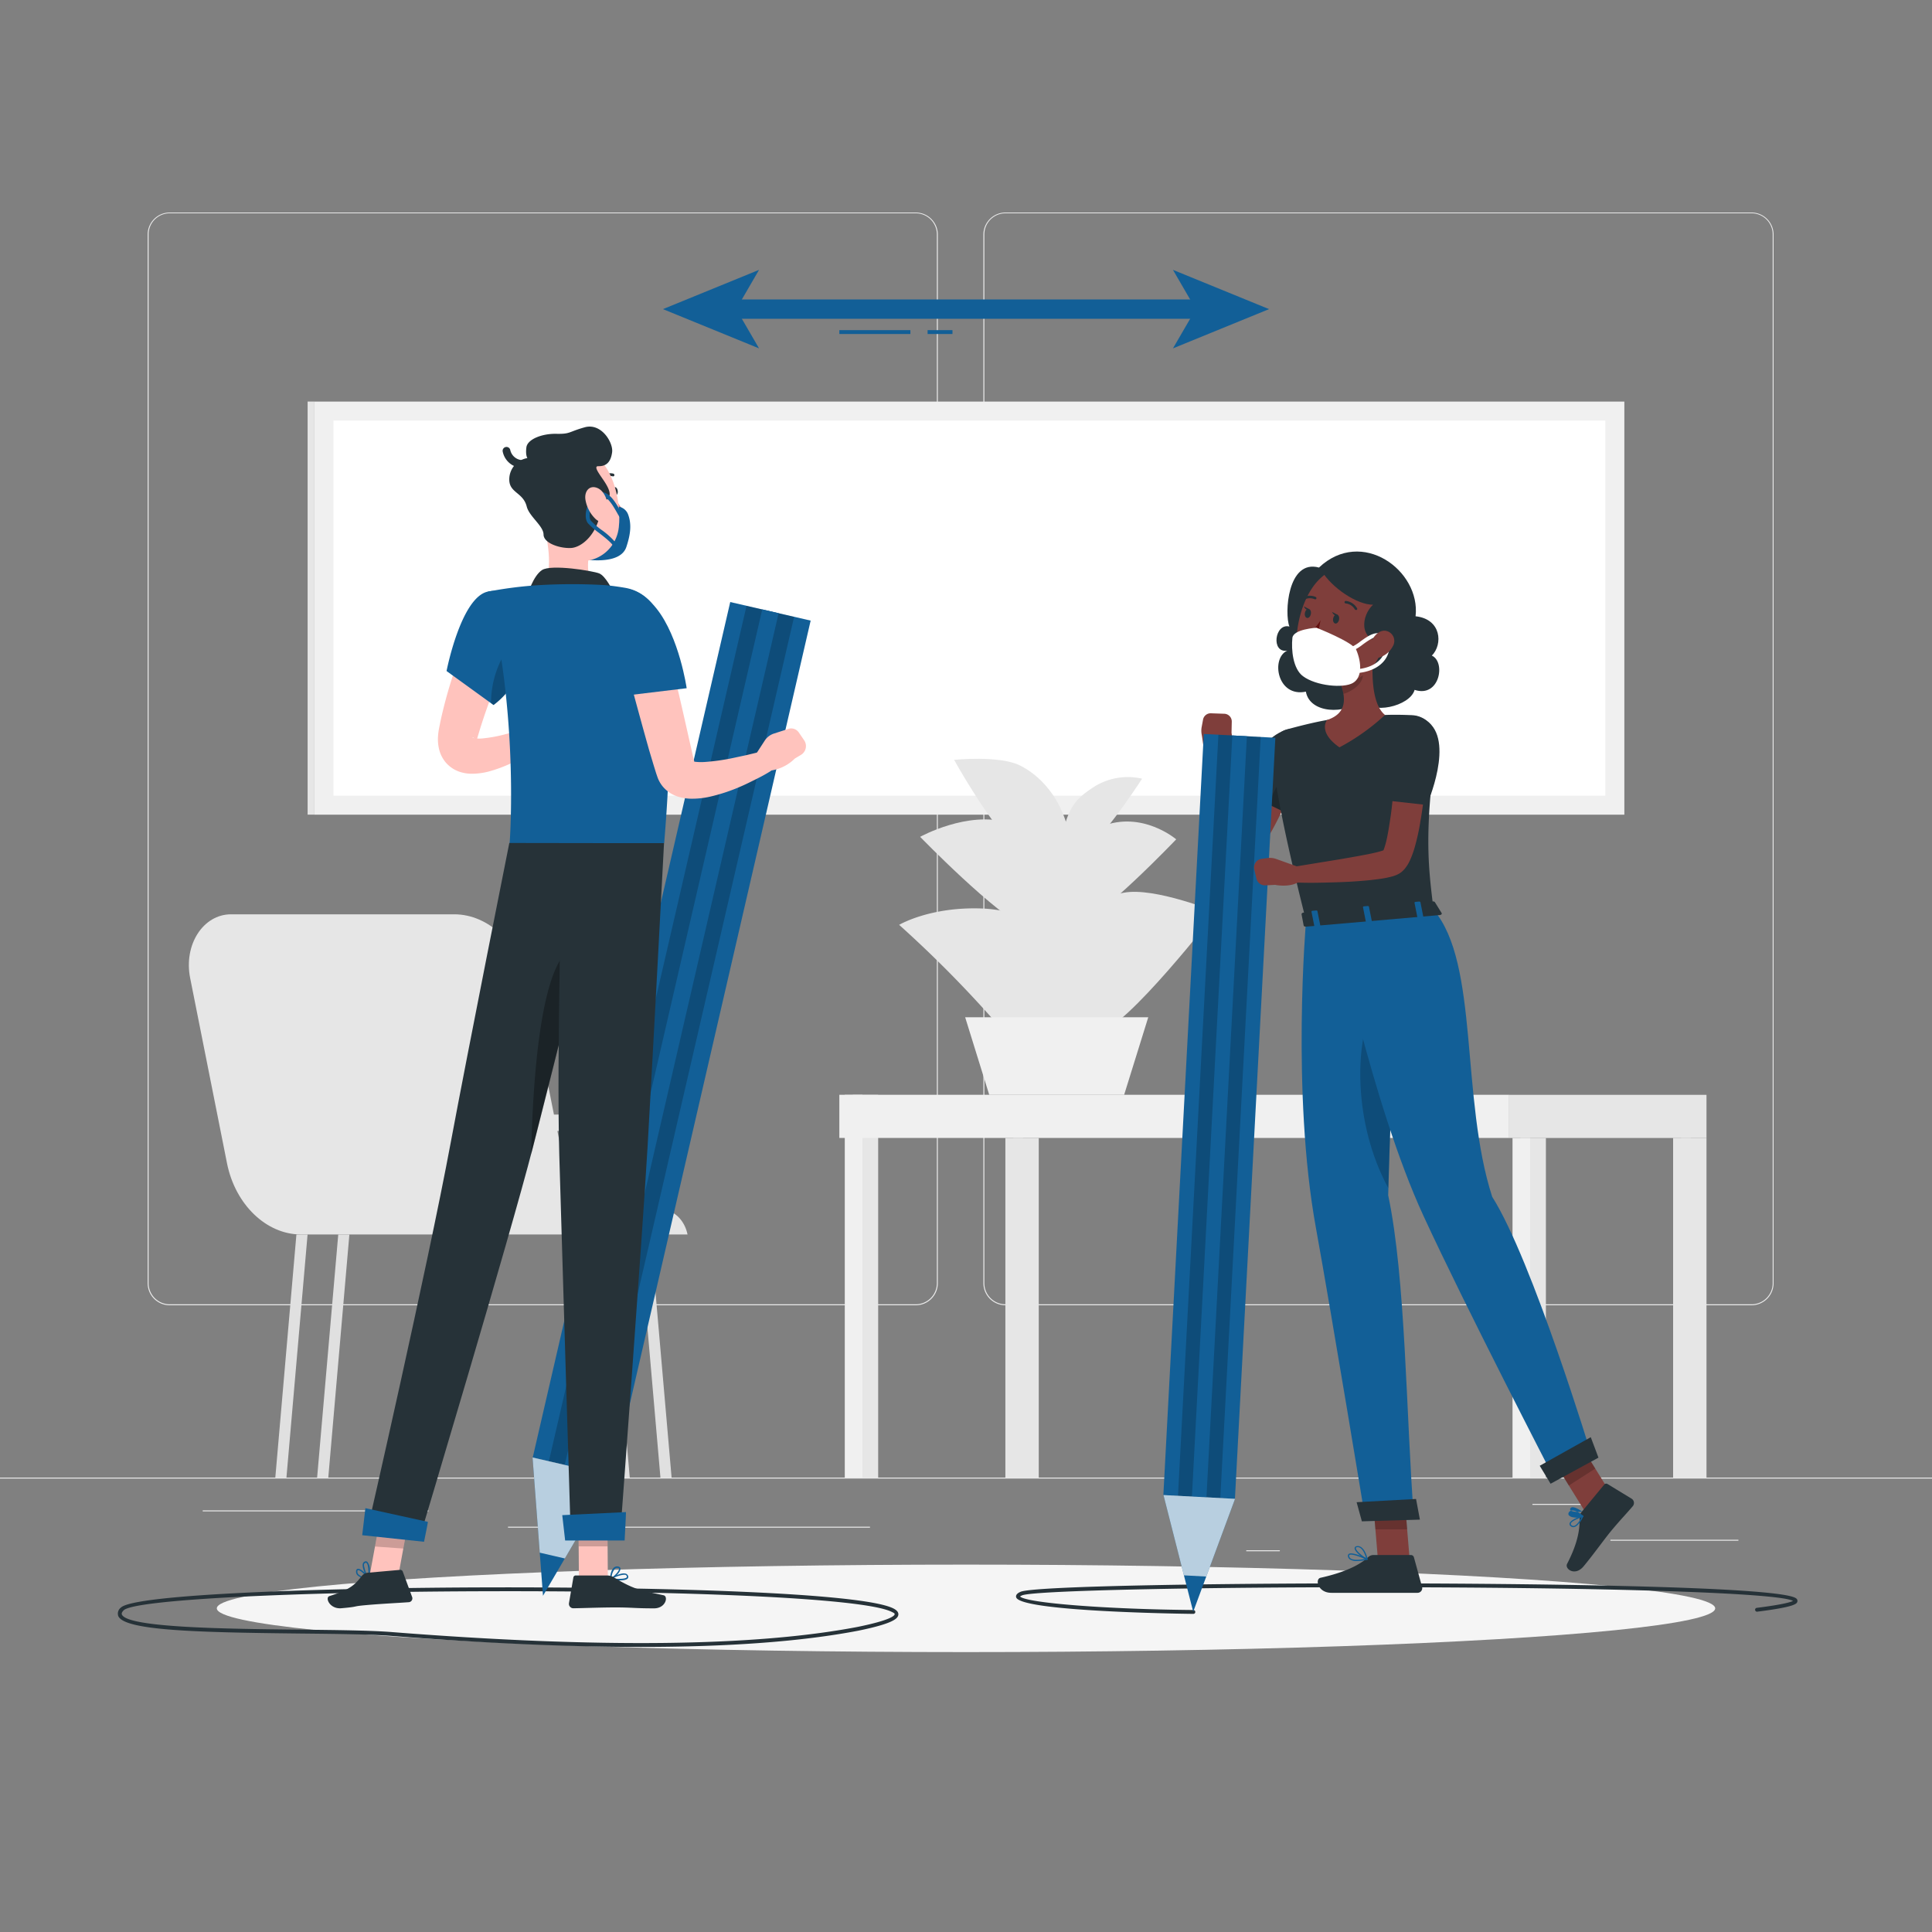 <svg xmlns="http://www.w3.org/2000/svg" viewBox="0 0 500 500"><rect x="0" y="0" width="500" height="500" fill="#808080" stroke="none"/><g id="freepik--background-complete--inject-98"><rect y="382.4" width="500" height="0.25" style="fill:#ebebeb"></rect><rect x="416.78" y="398.49" width="33.12" height="0.25" style="fill:#ebebeb"></rect><rect x="322.53" y="401.21" width="8.69" height="0.25" style="fill:#ebebeb"></rect><rect x="396.59" y="389.21" width="19.19" height="0.25" style="fill:#ebebeb"></rect><rect x="52.46" y="390.89" width="43.19" height="0.25" style="fill:#ebebeb"></rect><rect x="104.56" y="390.89" width="6.33" height="0.25" style="fill:#ebebeb"></rect><rect x="131.47" y="395.11" width="93.68" height="0.25" style="fill:#ebebeb"></rect><path d="M237,337.8H43.91a5.71,5.71,0,0,1-5.7-5.71V60.66A5.71,5.71,0,0,1,43.91,55H237a5.71,5.71,0,0,1,5.71,5.71V332.09A5.71,5.71,0,0,1,237,337.8ZM43.91,55.2a5.46,5.46,0,0,0-5.45,5.46V332.09a5.46,5.46,0,0,0,5.45,5.46H237a5.47,5.47,0,0,0,5.46-5.46V60.66A5.47,5.47,0,0,0,237,55.2Z" style="fill:#ebebeb"></path><path d="M453.31,337.8H260.21a5.72,5.72,0,0,1-5.71-5.71V60.66A5.72,5.72,0,0,1,260.21,55h193.1A5.71,5.71,0,0,1,459,60.66V332.09A5.71,5.71,0,0,1,453.31,337.8ZM260.21,55.2a5.47,5.47,0,0,0-5.46,5.46V332.09a5.47,5.47,0,0,0,5.46,5.46h193.1a5.47,5.47,0,0,0,5.46-5.46V60.66a5.47,5.47,0,0,0-5.46-5.46Z" style="fill:#ebebeb"></path><rect x="81.39" y="103.92" width="339" height="106.91" transform="translate(501.77 314.76) rotate(180)" style="fill:#f0f0f0"></rect><rect x="86.3" y="108.84" width="329.17" height="97.08" transform="translate(501.77 314.76) rotate(180)" style="fill:#fff"></rect><rect x="79.61" y="103.92" width="1.77" height="106.91" style="fill:#e6e6e6"></rect><rect x="220.71" y="283.33" width="6.57" height="99.06" transform="translate(447.98 665.73) rotate(180)" style="fill:#e6e6e6"></rect><rect x="218.64" y="283.33" width="4.56" height="99.06" transform="translate(441.83 665.73) rotate(180)" style="fill:#f0f0f0"></rect><rect x="217.22" y="283.33" width="173.35" height="11.17" style="fill:#f0f0f0"></rect><rect x="393.51" y="294.5" width="6.57" height="87.89" transform="translate(793.59 676.9) rotate(180)" style="fill:#e6e6e6"></rect><rect x="391.44" y="294.5" width="4.56" height="87.89" transform="translate(787.44 676.9) rotate(180)" style="fill:#f0f0f0"></rect><rect x="435.07" y="294.5" width="6.57" height="87.89" transform="translate(876.71 676.9) rotate(180)" style="fill:#e6e6e6"></rect><rect x="433" y="294.5" width="4.56" height="87.89" transform="translate(870.56 676.9) rotate(180)" style="fill:#e6e6e6"></rect><rect x="262.27" y="294.5" width="6.57" height="87.89" transform="translate(531.1 676.9) rotate(180)" style="fill:#e6e6e6"></rect><rect x="260.2" y="294.5" width="4.56" height="87.89" transform="translate(524.95 676.9) rotate(180)" style="fill:#e6e6e6"></rect><rect x="390.57" y="283.33" width="51.07" height="11.17" transform="translate(832.21 577.84) rotate(180)" style="fill:#e6e6e6"></rect><path d="M59.81,236.62h57.74c9,0,17,7.76,19.16,18.39l6.65,33.44L157,288.4h0c6.51,0,12.11,5.57,13.34,13.28l1.82,11.45c2.75.48,5.1,3,5.77,6.35H77.9c-9,0-17-7.75-19.14-18.37l-9.55-48C47.5,244.49,52.57,236.62,59.81,236.62ZM158.51,313h10.1l-1.7-10.55c-.9-5.68-5-9.81-9.84-9.81h0l-12.82.05,1.62,8.15C147.23,307.91,152.58,313,158.51,313Z" style="fill:#e6e6e6"></path><polygon points="79.6 319.49 76.71 319.49 71.25 382.4 74.13 382.4 79.6 319.49" style="fill:#e0e0e0"></polygon><polygon points="90.42 319.49 87.54 319.49 82.07 382.4 84.96 382.4 90.42 319.49" style="fill:#e0e0e0"></polygon><polygon points="165.46 319.49 168.34 319.49 173.81 382.4 170.92 382.4 165.46 319.49" style="fill:#e0e0e0"></polygon><polygon points="154.63 319.49 157.52 319.49 162.98 382.4 160.1 382.4 154.63 319.49" style="fill:#e0e0e0"></polygon><path d="M256.69,263.45c4.91,5.48,22.48,11.2,27.68-6,3.78-12.53-17.36-21.79-30-22.32-13.62-.58-21.67,4.22-21.67,4.22A302.68,302.68,0,0,1,256.69,263.45Z" style="fill:#e6e6e6"></path><path d="M284.37,267.1c-6.9.74-18.63-4.54-14-19s14.14-15.84,20.43-17.06c8-1.54,24,5,24,5S291.28,266.37,284.37,267.1Z" style="fill:#e6e6e6"></path><path d="M266.32,240.62c8.69,3.95,16,5.29,11.86-7s-9.12-18.21-17.29-20.71c-10.4-3.19-22.76,3.66-22.76,3.66S257.62,236.67,266.32,240.62Z" style="fill:#e6e6e6"></path><path d="M278.12,239.79c-6.65,2-11.87,1.55-6.92-10.3s8.25-13.34,13.92-15.61c10.49-4.2,19.28,3.34,19.28,3.34S284.76,237.83,278.12,239.79Z" style="fill:#e6e6e6"></path><path d="M263.67,220.23c7.21,6.32,13.85,10.32,13.56.5s-5.4-18.62-13.16-22.58c-5.34-2.73-17.15-1.5-17.15-1.5S256.46,213.92,263.67,220.23Z" style="fill:#e6e6e6"></path><path d="M282.26,218.59c-4.71,3.76-8.81,5.75-7.32-2.23s4.12-10.13,8.63-13a16.47,16.47,0,0,1,12-1.84S287,214.83,282.26,218.59Z" style="fill:#e6e6e6"></path><polygon points="249.78 263.26 297.17 263.26 290.93 283.33 256.01 283.33 249.78 263.26" style="fill:#f0f0f0"></polygon></g><g id="freepik--Shadow--inject-98"><ellipse id="freepik--path--inject-98" cx="250" cy="416.24" rx="193.89" ry="11.32" style="fill:#f5f5f5"></ellipse></g><g id="freepik--character-2--inject-98"><path d="M308.84,417.67h0c-.45,0-45.09-.49-45.87-4.34-.17-.79.82-1.23,1.15-1.37,3.49-1.53,53.91-2.31,100.63-2.17,22.54.06,96.36.53,100.14,3.91a.79.79,0,0,1,.26.83c-.16.49-.42,1.32-10.38,2.57a.5.5,0,0,1-.55-.44.49.49,0,0,1,.43-.55c6.9-.87,8.84-1.5,9.38-1.8-3.5-1.95-42.77-3.36-98.85-3.52-51.62-.16-97.72.8-100.66,2.09a2.28,2.28,0,0,0-.53.29c1.62,1.68,22.32,3.31,44.86,3.5a.5.5,0,0,1,.49.51A.49.49,0,0,1,308.84,417.67Z" style="fill:#263238"></path><path d="M341.35,146.88c11.06-10.44,26.36.76,25,12.61,6.71.72,7.1,7.29,4.21,10.18,3.67,1.66,2,11-4.46,8.87-1.21,4.31-11.51,6.59-13.48,2.53-4.49,4-13.66,3.59-14.66-2.07-7.45,1.55-9.13-8.68-4.81-10.62-4.3.73-3.27-7.21.55-6.23C332.38,158.89,333.18,144.65,341.35,146.88Z" style="fill:#263238"></path><path d="M335.56,200.1c-.69,2.28-1.48,4.32-2.32,6.44s-1.83,4.13-2.87,6.17a58.68,58.68,0,0,1-3.51,6c-.67,1-1.35,1.93-2.13,2.86l-.57.7s-.2.24-.34.39a5.62,5.62,0,0,1-.6.52,4.22,4.22,0,0,1-4.64.33,4.69,4.69,0,0,1-1.14-.89,6.2,6.2,0,0,1-1-1.32,17.77,17.77,0,0,1-1.48-3.76c-.33-1.15-.6-2.27-.84-3.38-.45-2.22-.85-4.4-1.14-6.6s-.56-4.38-.79-6.56-.4-4.37-.49-6.59a2,2,0,0,1,3.92-.56h0l1.55,6.29c.5,2.1,1,4.19,1.57,6.25s1.09,4.13,1.73,6.12c.3,1,.62,2,1,2.88a11.68,11.68,0,0,0,1.05,2.24c.05.08.12.12,0,0a2.08,2.08,0,0,0-.5-.38,2.85,2.85,0,0,0-1.62-.34,2.88,2.88,0,0,0-1.5.55,1.58,1.58,0,0,0-.29.25s-.15.16-.08.07l.41-.6c.56-.78,1.07-1.64,1.58-2.49,1-1.71,1.92-3.56,2.81-5.41s1.7-3.79,2.45-5.73,1.51-3.95,2.16-5.8l0-.1a4,4,0,0,1,7.6,2.49Z" style="fill:#7f3e3b"></path><path d="M331.81,189.26c-8.94,4.18-9.05,16.25-9.05,16.25l11,5.3s6.63-10.18,5.81-14.62C338.7,191.56,336.83,186.9,331.81,189.26Z" style="fill:#263238"></path><path d="M334.62,198.35c-1.93,1.19-4.89,5.63-6.29,9.85l5.41,2.62s4.16-6.4,5.48-11.27C338.67,198.14,337.07,197,334.62,198.35Z" style="opacity:0.2"></path><path d="M318.78,186.83a2,2,0,0,0-1.94-2.11l-3.43-.12a2,2,0,0,0-2.06,1.62L311,188.1a5.32,5.32,0,0,0,0,2c.34,2,.33,2.85,1.06,5.94l3.74.76a7.14,7.14,0,0,0,2.92-7.14Z" style="fill:#7f3e3b"></path><polygon points="364.86 404.11 356.71 404.88 355.15 386.12 363.3 385.35 364.86 404.11" style="fill:#7f3e3b"></polygon><polygon points="417.7 387.88 410.86 392.26 400.86 376.13 407.69 371.74 417.7 387.88" style="fill:#7f3e3b"></polygon><path d="M409.34,391.27l5.84-7.07a.65.65,0,0,1,.84-.14l6.26,3.81a1.31,1.31,0,0,1,.28,1.93c-2.07,2.43-3.2,3.5-5.76,6.6-1.58,1.92-4.79,6.38-7,9s-4.91.63-4.24-.67c3-5.8,3.29-9.29,3.27-12.11A2.18,2.18,0,0,1,409.34,391.27Z" style="fill:#263238"></path><path d="M355.48,402.44h9.68a.8.8,0,0,1,.76.59l2.11,7.66a1.21,1.21,0,0,1-1.18,1.53c-3.41,0-5,0-9.29,0h-13c-3.54,0-4.28-3.57-2.82-3.89,6.56-1.46,10.35-3.46,12.37-5.37A2,2,0,0,1,355.48,402.44Z" style="fill:#263238"></path><polygon points="355.15 386.13 355.95 395.79 364.18 395.79 363.31 385.36 355.15 386.13" style="opacity:0.2"></polygon><polygon points="407.7 371.75 400.86 376.13 406.02 384.45 412.86 380.06 407.7 371.75" style="opacity:0.2"></polygon><path d="M329.22,194.09c.26,5.39,2,17.42,8.8,44.23l33-2.86c-1.56-12.23-2.31-20.2.65-42.92a6.59,6.59,0,0,0-6.22-7.45c-2.14-.1-4.57-.15-7-.06a106.07,106.07,0,0,0-15,1.3c-3.65.65-7.62,1.67-10.35,2.43A5.26,5.26,0,0,0,329.22,194.09Z" style="fill:#263238"></path><path d="M355.49,168.29c-.53,4.9-.71,13.82,2.95,16.74a55.33,55.33,0,0,1-11.79,8.38c-5.74-4-3.2-7.08-3.2-7.08,5.27-1.75,4.78-5.73,3.52-9.39Z" style="fill:#7f3e3b"></path><path d="M352,171.82l-5,5.11a15.19,15.19,0,0,1,.7,2.62c2-.47,5-2.58,5-4.75A8.51,8.51,0,0,0,352,171.82Z" style="opacity:0.2"></path><path d="M359.81,160.62c-2.05,7.84-2.75,11.2-7.55,14.48-7.23,4.94-16.4.71-16.74-7.58-.3-7.45,3.09-19,11.48-20.64A11,11,0,0,1,359.81,160.62Z" style="fill:#7f3e3b"></path><path d="M342,147.67c2.63,4.46,9.25,8.87,13.34,8.83-2.84,2.58-4.25,9.39,3.25,10,4.58-6.07,4.79-10.53,3.66-12.74S352.33,141.21,342,147.67Z" style="fill:#263238"></path><path d="M351.44,174.17l-.09-1c3.45-.32,6-1.88,6.88-4.19a3.36,3.36,0,0,0-.55-3.55c-1.2-1.24-2.84-.21-5,1.37a12.12,12.12,0,0,1-2.48,1.54l-.36-.93a12,12,0,0,0,2.25-1.42c2-1.43,4.43-3.22,6.33-1.25a4.35,4.35,0,0,1,.77,4.59C358.18,172,355.29,173.81,351.44,174.17Z" style="fill:#fff"></path><path d="M360.45,167.27a5.87,5.87,0,0,1-3.47,2.88c-2,.6-3-1.17-2.51-3.06.47-1.71,2.06-4.08,4.07-3.85A2.66,2.66,0,0,1,360.45,167.27Z" style="fill:#7f3e3b"></path><path d="M338,238.32s-3.82,44.3,2.54,79.35c4.25,23.47,12.77,75.32,12.77,75.32l12.59-.36c-2-26-2.08-61.81-6.64-83.3.81-29.41,2.91-73.1,2.91-73.1Z" style="fill:#125F97"></path><path d="M355.29,260.83c-4.6,8.76-5.2,29.73,4,46.64.35-12.08.89-26.27,1.42-38.8Z" style="opacity:0.2"></path><polygon points="352.45 393.72 367.47 393.28 366.47 387.93 351.09 388.77 352.45 393.72" style="fill:#263238"></polygon><path d="M345.23,237.79s9.77,47.82,23.14,76.82c10.79,23.42,33.46,67.26,33.46,67.26L412,377s-15.42-50.88-25.82-67.27c-8.25-25.57-3.32-60.44-15.17-74.26Z" style="fill:#125F97"></path><polygon points="401.29 383.99 413.68 377.24 411.69 371.94 398.48 379.34 401.29 383.99" style="fill:#263238"></polygon><path d="M371.35,233.48l1.75,2.83c.13.22-.12.47-.5.51l-34.62,3c-.29,0-.55-.1-.59-.28l-.55-2.93c0-.21.2-.4.53-.43l33.42-2.89A.61.61,0,0,1,371.35,233.48Z" style="fill:#263238"></path><path d="M367.19,237.61l.89-.08c.18,0,.31-.12.28-.23l-.75-3.8c0-.11-.18-.19-.36-.18l-.9.08c-.17,0-.3.12-.28.23l.75,3.8C366.84,237.54,367,237.62,367.19,237.61Z" style="fill:#125F97"></path><path d="M340.53,239.91l.89-.08c.18,0,.31-.11.29-.23l-.76-3.8c0-.11-.18-.19-.36-.17l-.9.08c-.17,0-.3.11-.28.23l.75,3.8C340.18,239.85,340.35,239.93,340.53,239.91Z" style="fill:#125F97"></path><path d="M353.86,238.76l.89-.08c.18,0,.31-.12.29-.23l-.76-3.8c0-.11-.18-.19-.36-.17l-.9.07c-.17,0-.3.12-.28.23l.75,3.81C353.51,238.7,353.68,238.77,353.86,238.76Z" style="fill:#125F97"></path><path d="M346.55,160.36c-.13.64-.58,1.1-1,1s-.66-.67-.53-1.31.57-1.11,1-1S346.67,159.71,346.55,160.36Z" style="fill:#263238"></path><path d="M339.25,158.92c-.13.65-.57,1.1-1,1s-.67-.67-.54-1.32.57-1.1,1-1S339.38,158.28,339.25,158.92Z" style="fill:#263238"></path><path d="M338.89,157.67l-1.46-.75S338,158.29,338.89,157.67Z" style="fill:#263238"></path><path d="M341.76,160.53a17.69,17.69,0,0,1-3.11,3.67,2.81,2.81,0,0,0,2.21.88Z" style="fill:#630f0f"></path><path d="M343.85,168.16a5.37,5.37,0,0,0,3.68-1.4.16.16,0,0,0,0-.23.15.15,0,0,0-.22,0,5.32,5.32,0,0,1-4.6,1.18.16.16,0,0,0-.06.32A6.61,6.61,0,0,0,343.85,168.16Z" style="fill:#263238"></path><path d="M337.21,175c-2.61-1.94-3.06-6.87-2.74-9.92.24-2.27,6.23-2.62,6.23-2.62s9.44,3.71,10.29,5.7c1.4,3.3,1.59,7.17-.86,8.59S340.63,177.54,337.21,175Z" style="fill:#fff"></path><path d="M350.93,157.85a.35.35,0,0,0,.17,0,.32.32,0,0,0,.1-.45,3.8,3.8,0,0,0-2.91-1.88.34.34,0,0,0-.33.31.33.33,0,0,0,.31.34,3.08,3.08,0,0,1,2.38,1.57A.32.32,0,0,0,350.93,157.85Z" style="fill:#263238"></path><path d="M337.22,155.27a.42.42,0,0,0,.16,0,3.14,3.14,0,0,1,2.85-.19.32.32,0,0,0,.43-.14.32.32,0,0,0-.13-.43,3.76,3.76,0,0,0-3.46.19.33.33,0,0,0-.13.44A.32.32,0,0,0,337.22,155.27Z" style="fill:#263238"></path><path d="M369.06,200a114.19,114.19,0,0,1-1.49,12.75,56.86,56.86,0,0,1-1.43,6.48,24,24,0,0,1-1.28,3.5,10,10,0,0,1-1.36,2.17l-.31.33-.38.36a5.15,5.15,0,0,1-.59.43,4.32,4.32,0,0,1-.45.25,8,8,0,0,1-1.25.49,24.56,24.56,0,0,1-3.55.72c-1.1.15-2.18.28-3.24.38-2.14.19-4.25.34-6.36.42s-4.21.13-6.31.17-4.2,0-6.32-.07h0a2,2,0,0,1-.25-4l12.27-2c2-.35,4.06-.69,6.05-1.08,1-.18,2-.38,2.93-.6a22.58,22.58,0,0,0,2.52-.71l.2-.1-.12.06a2.33,2.33,0,0,0-.27.19l-.1.09,0,0c-.05.05.1-.21.2-.52a20.38,20.38,0,0,0,.69-2.43c.41-1.82.7-3.8,1-5.78s.49-4,.69-6,.4-4.08.59-6.06v-.07a4,4,0,0,1,8,.62Z" style="fill:#7f3e3b"></path><rect x="306.32" y="190.28" width="18.55" height="197.27" transform="translate(15.74 -16.31) rotate(3.04)" style="fill:#125F97"></rect><rect x="310.11" y="190.28" width="10.97" height="197.27" transform="translate(15.74 -16.31) rotate(3.04)" style="opacity:0.2"></rect><rect x="313.71" y="190.28" width="3.77" height="197.27" transform="translate(15.75 -16.31) rotate(3.04)" style="fill:#125F97"></rect><polygon points="301.11 386.93 308.8 417.12 319.63 387.91 301.11 386.93" style="fill:#125F97"></polygon><polygon points="319.63 387.9 312.18 408.01 306.4 407.7 301.11 386.92 319.63 387.9" style="fill:#fff;opacity:0.7"></polygon><path d="M336.05,224.37l-5.77-2.07a4.72,4.72,0,0,0-2.24-.24l-1.53.2a2.25,2.25,0,0,0-1.9,2.75l.55,2.37a2.27,2.27,0,0,0,2.27,1.75L330,229s4.69,1,7-1.47Z" style="fill:#7f3e3b"></path><path d="M369.11,186.46c7.62,5,.14,21.87.14,21.87l-13-1.45s-.2-12.38,2.37-17C360.79,185.94,364.75,183.58,369.11,186.46Z" style="fill:#263238"></path><path d="M407,395.22a1.15,1.15,0,0,0,.32,0c1-.15,2-1.79,2.44-2.76a.15.15,0,0,0,0-.17.16.16,0,0,0-.17-.05c-.32.09-3.11,1-3.38,2a.63.63,0,0,0,.16.61A1.16,1.16,0,0,0,407,395.22Zm2.3-2.55c-.71,1.33-1.45,2.16-2,2.24a.75.75,0,0,1-.69-.29.31.31,0,0,1-.09-.31C406.68,393.7,408.35,393,409.32,392.67Z" style="fill:#125F97"></path><path d="M407.09,392.67a5.72,5.72,0,0,0,2.6-.12.15.15,0,0,0,.1-.12.16.16,0,0,0-.05-.15c-.08-.07-1.89-1.55-3-1.36a1,1,0,0,0-.7.45.65.65,0,0,0,0,.81A1.91,1.91,0,0,0,407.09,392.67Zm2.32-1.5c-.93.21-2.64.13-3-.36-.06-.08-.12-.2,0-.43a.68.68,0,0,1,.47-.31C407.66,390,408.89,390.79,409.41,391.17Z" style="fill:#125F97"></path><path d="M351.19,404a12.55,12.55,0,0,0,2.64-.34.14.14,0,0,0,.12-.14.15.15,0,0,0-.09-.16c-.4-.19-3.91-1.81-4.79-1.21a.55.55,0,0,0-.23.5,1.15,1.15,0,0,0,.48.9A3.21,3.21,0,0,0,351.19,404Zm2.09-.55c-1,.19-3,.45-3.77-.15a.88.88,0,0,1-.35-.67.24.24,0,0,1,.09-.22C349.74,402.09,351.82,402.82,353.28,403.46Z" style="fill:#125F97"></path><path d="M353.79,403.68a.21.21,0,0,0,.11,0,.18.18,0,0,0,.05-.16c0-.15-.83-3.61-2.73-3.39-.48.06-.61.29-.64.48-.12.88,2.1,2.66,3.15,3.09Zm-2.4-3.28c1.21,0,1.92,2,2.16,2.82-1.14-.6-2.73-2-2.65-2.6,0-.05,0-.17.35-.21Z" style="fill:#125F97"></path><path d="M346.19,159.11l-1.46-.75S345.29,159.72,346.19,159.11Z" style="fill:#263238"></path></g><g id="freepik--character-1--inject-98"><path d="M165.83,426.22q-28.23,0-64.53-2.85c-5.48-.43-14.43-.52-23.91-.62C51,422.46,32.15,422,30.6,418.21a1.94,1.94,0,0,1,.68-2.16l.36.35-.36-.35c3.46-3.49,52.47-5.16,96.54-5.24,42.39-.07,94.89,1.31,103.32,5.42q1.47.72,1.35,1.68c-.13,1-1.46,2.29-10.36,4.11C207.52,424.82,188.68,426.22,165.83,426.22ZM32,416.75c-.42.43-.58.79-.46,1.08,1.41,3.44,27.11,3.72,45.87,3.92,9.5.1,18.47.19,24,.63,53.44,4.2,94,3.75,120.56-1.34,8.94-1.82,9.53-3,9.56-3.25s-.14-.34-.8-.66c-7.75-3.78-57.25-5.42-102.88-5.32C75.89,411.9,34.69,414,32,416.75Z" style="fill:#263238"></path><rect x="163.13" y="155.3" width="21.36" height="227.22" transform="translate(64.97 -32.21) rotate(13)" style="fill:#125F97"></rect><rect x="167.49" y="155.3" width="12.64" height="227.22" transform="translate(64.97 -32.22) rotate(13.01)" style="opacity:0.2"></rect><rect x="171.63" y="155.3" width="4.35" height="227.22" transform="translate(64.97 -32.21) rotate(13)" style="fill:#125F97"></rect><polygon points="137.83 377.2 140.53 412.98 158.65 382.01 137.83 377.2" style="fill:#125F97"></polygon><polygon points="158.65 382.01 146.18 403.33 139.69 401.83 137.83 377.2 158.65 382.01" style="fill:#fff;opacity:0.7"></polygon><path d="M158.86,128.3a23.32,23.32,0,0,0,3.49,5,3.33,3.33,0,0,1-2.78.76Z" style="fill:#ed847e"></path><path d="M146.56,129.92c5.18.2,10.21,1.15,13,1.15a3.19,3.19,0,0,1,3,2.09c.87,2.35.72,4.86-.46,8.39-1.56,4.72-10.44,3.55-14.19,2.61C147.75,138.76,146.56,129.92,146.56,129.92Z" style="fill:#125F97"></path><path d="M133.69,164.09c-1.73,4-3.48,8.19-5.1,12.32s-3.15,8.32-4.43,12.48l-.47,1.56c-.14.49-.22.72-.27,1s-.06.37-.1.32a3.35,3.35,0,0,0-.43-.57,1,1,0,0,0-.61-.36c-.06,0,.08.1.32.17a7.68,7.68,0,0,0,2.29.09,35.85,35.85,0,0,0,6-1.11c2.1-.51,4.27-1.18,6.33-1.83l.11,0a2.83,2.83,0,0,1,2.48,5c-1,.73-2,1.36-3.09,2s-2.09,1.22-3.2,1.76a35.68,35.68,0,0,1-7.16,2.78,17.39,17.39,0,0,1-4.58.54,9.9,9.9,0,0,1-3-.56,8.16,8.16,0,0,1-3.4-2.33,8.49,8.49,0,0,1-1.8-3.69,11.17,11.17,0,0,1-.22-3.11,17.17,17.17,0,0,1,.34-2.42l.36-1.78A119.68,119.68,0,0,1,118,172.5a133.23,133.23,0,0,1,5.4-13.21A5.67,5.67,0,0,1,133.74,164Z" style="fill:#ffc3bd"></path><path d="M137.63,188.42l4.25-2.78,1.7,8.26a11.74,11.74,0,0,1-5.63-.52,2.22,2.22,0,0,1-1.42-2.19l0-.95A2.32,2.32,0,0,1,137.63,188.42Z" style="fill:#ffc3bd"></path><path d="M149.32,187.17v1.65a3,3,0,0,1-1.44,2.53l-4.3,2.55-1.7-8.26,3.51-1.25A3,3,0,0,1,149.32,187.17Z" style="fill:#ffc3bd"></path><path d="M158.47,127.22c.07.6.45,1.07.84,1s.64-.54.57-1.15-.45-1.07-.84-1S158.39,126.61,158.47,127.22Z" style="fill:#263238"></path><path d="M155.87,124a.37.37,0,0,1-.21-.63,3.37,3.37,0,0,1,3.08-.79.39.39,0,0,1,.26.45.34.34,0,0,1-.43.24h0a2.68,2.68,0,0,0-2.43.65A.34.34,0,0,1,155.87,124Z" style="fill:#263238"></path><path d="M140.84,136.38c1.35,5.48,2.38,13.06-1.26,16.72,0,0,1.77,5.55,11.95,5.55,11.19,0,5.13-4.87,5.13-4.87-4.72-1.45-4.95-6.74-4.1-11Z" style="fill:#ffc3bd"></path><path d="M158.58,152.92s-1.82-3.86-3.52-4.53-12.4-2.41-14.77-.87-3.77,6.48-3.77,6.48Z" style="fill:#263238"></path><path d="M160.34,409c1,0,1.88-.13,2.17-.57a.67.67,0,0,0-.06-.77.86.86,0,0,0-.58-.41c-1.26-.34-3.8,1.15-3.91,1.21a.18.18,0,0,0-.08.18.21.21,0,0,0,.15.15A13.83,13.83,0,0,0,160.34,409Zm1.11-1.45a1.22,1.22,0,0,1,.34,0,.51.51,0,0,1,.36.25c.14.22.1.32.06.39-.33.48-2.22.49-3.62.3A7.65,7.65,0,0,1,161.45,407.53Z" style="fill:#125F97"></path><path d="M158.06,408.77h.08c.88-.41,2.59-2,2.41-2.87,0-.2-.2-.45-.69-.5a1.27,1.27,0,0,0-1,.3c-.91.79-1,2.8-1,2.89a.21.21,0,0,0,.08.16A.19.19,0,0,0,158.06,408.77Zm1.68-3h.1c.32,0,.35.16.36.2.11.51-1,1.78-1.94,2.34a4,4,0,0,1,.87-2.31A.88.88,0,0,1,159.74,405.74Z" style="fill:#125F97"></path><polygon points="149.82 408.59 157.31 408.59 157.18 391.26 149.69 391.26 149.82 408.59" style="fill:#ffc3bd"></polygon><path d="M157.22,407.73H149a.61.61,0,0,0-.61.51l-1.14,6.65a1.15,1.15,0,0,0,1.14,1.33c2.95-.05,7.2-.22,10.91-.22,4.33,0,4.87.24,9.95.24,3.07,0,3.77-3.11,2.47-3.39-5.92-1.28-7.49-1.42-12.71-4.54A3.62,3.62,0,0,0,157.22,407.73Z" style="fill:#263238"></path><path d="M126.18,153.12c-6.94,1.61-10.61,20.54-10.61,20.54l12.16,8.8a20.88,20.88,0,0,0,8-12.92C137.7,160.16,133.27,151.48,126.18,153.12Z" style="fill:#125F97"></path><path d="M132.86,166.29c-3.62,3.77-5.79,9.72-5.78,15.69l.65.48a20.88,20.88,0,0,0,8-12.92c.11-.56.21-1.12.28-1.67Z" style="opacity:0.2"></path><path d="M170.89,160.63c1.94,8.08,3.73,24.69,1,57.57h-40c.44-5.7,1.76-36.12-5.63-65.08a103.46,103.46,0,0,1,13.31-1.69,146.33,146.33,0,0,1,17,0c1.89.17,3.74.44,5.4.73A11.35,11.35,0,0,1,170.89,160.63Z" style="fill:#125F97"></path><polygon points="157.18 391.27 157.25 400.2 149.76 400.2 149.69 391.27 157.18 391.27" style="opacity:0.2"></polygon><path d="M138.43,127.46c1.37,7.4,1.8,11.79,6,15.32,6.27,5.32,14.89,1.22,15.72-6.34.75-6.8-1.61-17.77-9.14-20.18S137.07,120.05,138.43,127.46Z" style="fill:#ffc3bd"></path><path d="M155.6,131.27c.25-2.45,4.13-1.47.93-6.48-1.06-1.68-3.14-4.16-1.71-4.14s3.18-.38,3.6-3.64c.31-2.47-2.79-7.63-7.09-6.43s-3.65,1.77-7.36,1.69-7.47,1.41-7.74,3.5.26,2.78.26,2.78a5.61,5.61,0,0,0-4.68,5.14c-.27,3.93,3.52,3.56,4.5,7.38.66,2.63,4.33,5,4.36,7.27s4.27,3.62,7.09,3.48S154.89,138.18,155.6,131.27Z" style="fill:#263238"></path><path d="M135.33,121.08a5.24,5.24,0,0,1-5.21-4.13,1,1,0,0,1,.68-1.24,1,1,0,0,1,1.24.68,3.34,3.34,0,0,0,4.08,2.6,1,1,0,0,1,.49,1.94A5.35,5.35,0,0,1,135.33,121.08Z" style="fill:#263238"></path><path d="M159.57,142.5h-.06c-.23,0-.51-.13-.57-.69-.1-.93-2.3-2.64-3.91-3.89a20.63,20.63,0,0,1-2.85-2.48c-1-1.22-.58-3.51.08-5.09.75-1.79,1.84-2.92,2.92-3,2.47-.23,4.08,2.59,5.37,4.86a15.74,15.74,0,0,0,1.16,1.85l.14.17,0,.23C160.41,142.16,160,142.5,159.57,142.5Zm-4.13-14.18h-.17c-.67.06-1.51,1-2.08,2.4-.7,1.67-.8,3.38-.24,4.07a19.42,19.42,0,0,0,2.7,2.33,19.19,19.19,0,0,1,3.85,3.52c.35-1.36.86-3.84,1.29-6.16a19.78,19.78,0,0,1-1.11-1.8C158.57,130.74,157.19,128.32,155.44,128.32Z" style="fill:#125F97"></path><path d="M151.51,129.31a9,9,0,0,0,2.53,4.91c1.78,1.74,3.37.54,3.46-1.67.08-2-.75-5.3-2.82-6.22S151.18,127.08,151.51,129.31Z" style="fill:#ffc3bd"></path><path d="M95.71,406.4a3.09,3.09,0,0,0-.66-2.21.66.66,0,0,0-.77,0,.82.82,0,0,0-.39.56c-.29,1.24,1.32,3.87,1.39,4a.17.17,0,0,0,.18.09.16.16,0,0,0,.14-.14A12.36,12.36,0,0,0,95.71,406.4Zm-1.5-1.2a1.22,1.22,0,0,1,0-.34.51.51,0,0,1,.24-.35c.21-.12.32-.08.39,0,.5.35.59,2.24.46,3.63A8.34,8.34,0,0,1,94.21,405.2Z" style="fill:#125F97"></path><path d="M95.61,408.65a.64.64,0,0,1,0-.07c-.45-.9-2.15-2.7-3-2.57-.2,0-.44.17-.46.65a1.31,1.31,0,0,0,.34,1,5.31,5.31,0,0,0,2.94,1.18.17.17,0,0,0,.16-.07A.2.2,0,0,0,95.61,408.65Zm-3.12-1.84v-.11c0-.32.14-.34.18-.34.51-.08,1.83,1.14,2.43,2.07a4.45,4.45,0,0,1-2.35-1A1,1,0,0,1,92.49,406.81Z" style="fill:#125F97"></path><polygon points="95.49 408.7 102.82 409.22 106.04 391.75 98.71 391.23 95.49 408.7" style="fill:#ffc3bd"></polygon><path d="M95.43,407l8.11-.72a.68.68,0,0,1,.7.45l2.39,6.5a1,1,0,0,1-.88,1.42c-2.93.21-7.18.41-10.86.74-4.29.38-1.5.37-6.54.82-3,.27-4.32-2.75-3.09-3.14,5.63-1.8,6.61-3,8.47-5.33A2.37,2.37,0,0,1,95.43,407Z" style="fill:#263238"></path><polygon points="106.04 391.75 104.38 400.76 97.05 400.24 98.71 391.24 106.04 391.75" style="opacity:0.2"></polygon><path d="M157.65,218.2S143.34,275.7,137.89,297c-6,23.37-29.26,100.9-29.26,100.9L95.28,395s15.27-66.61,21.35-99.21c4.67-25,15.18-77.63,15.18-77.63Z" style="fill:#263238"></path><path d="M110.74,393.86c.06,0-1,5.15-1,5.15l-16-1.7.82-7Z" style="fill:#125F97"></path><path d="M149.46,244.85c-9.46,1.25-11.58,34.46-12,53.94.15-.62.31-1.2.45-1.76,3-11.65,8.59-34.1,13.08-52.07A3.29,3.29,0,0,0,149.46,244.85Z" style="opacity:0.3"></path><path d="M171.85,218.2s-2.94,56-4.27,78.79c-1.39,23.71-7.17,101.48-7.17,101.48H147.74s-2.33-76.35-3-99.67c-.73-25.42.79-80.6.79-80.6Z" style="fill:#263238"></path><path d="M162,391.33c.05,0-.35,7.35-.35,7.35H146.26l-.75-6.56Z" style="fill:#125F97"></path><path d="M170.85,160.75q2.16,7.65,4,15.39c1.25,5.14,2.4,10.32,3.55,15.43l.86,3.79.44,1.82.12.44,0,.22,0,0v0l0-.06a2.41,2.41,0,0,0-.39-.57c-.35-.37-.65-.42-.61-.36a1.37,1.37,0,0,0,.65.24,13.82,13.82,0,0,0,2.91.11,52.67,52.67,0,0,0,7.18-1l3.73-.8,3.72-.9.09,0a2.84,2.84,0,0,1,2.16,5.17c-1.22.76-2.4,1.39-3.64,2s-2.46,1.24-3.74,1.79a44.72,44.72,0,0,1-8.19,2.73,20.56,20.56,0,0,1-5,.51,12,12,0,0,1-3.22-.53,9.62,9.62,0,0,1-1.94-.88,8.61,8.61,0,0,1-1.93-1.65,8.2,8.2,0,0,1-1.36-2.28l-.18-.51-.09-.26-.17-.5-.62-2-1.16-3.87c-1.45-5.13-2.83-10.19-4.21-15.28s-2.7-10.15-4-15.25a5.67,5.67,0,0,1,11-2.94Z" style="fill:#ffc3bd"></path><path d="M198.66,199.5a2,2,0,0,1-1.82-.92l-.94-1.41a2.2,2.2,0,0,1,0-2.4l2-3.08a4.47,4.47,0,0,1,2.38-1.84l4-1.29a2.41,2.41,0,0,1,2.45,1l1.37,2a2.66,2.66,0,0,1-.73,3.75l-1.67,1A11,11,0,0,1,198.66,199.5Z" style="fill:#ffc3bd"></path><path d="M154.14,160.33c-.48,6.34,6.38,19.85,6.38,19.85l17.19-2.07s-1.88-13.17-7.79-20.6C162.63,148.34,154.73,152.63,154.14,160.33Z" style="fill:#125F97"></path></g><g id="freepik--Distance--inject-98"><rect x="189.22" y="77.5" width="121.57" height="5" style="fill:#125F97"></rect><polygon points="171.57 80 196.44 90.16 190.54 80 196.44 69.84 171.57 80" style="fill:#125F97"></polygon><polygon points="328.43 80 303.56 90.16 309.46 80 303.56 69.84 328.43 80" style="fill:#125F97"></polygon><rect x="217.22" y="85.44" width="18.39" height="1" style="fill:#125F97"></rect><rect x="240.06" y="85.44" width="6.44" height="1" style="fill:#125F97"></rect></g></svg>